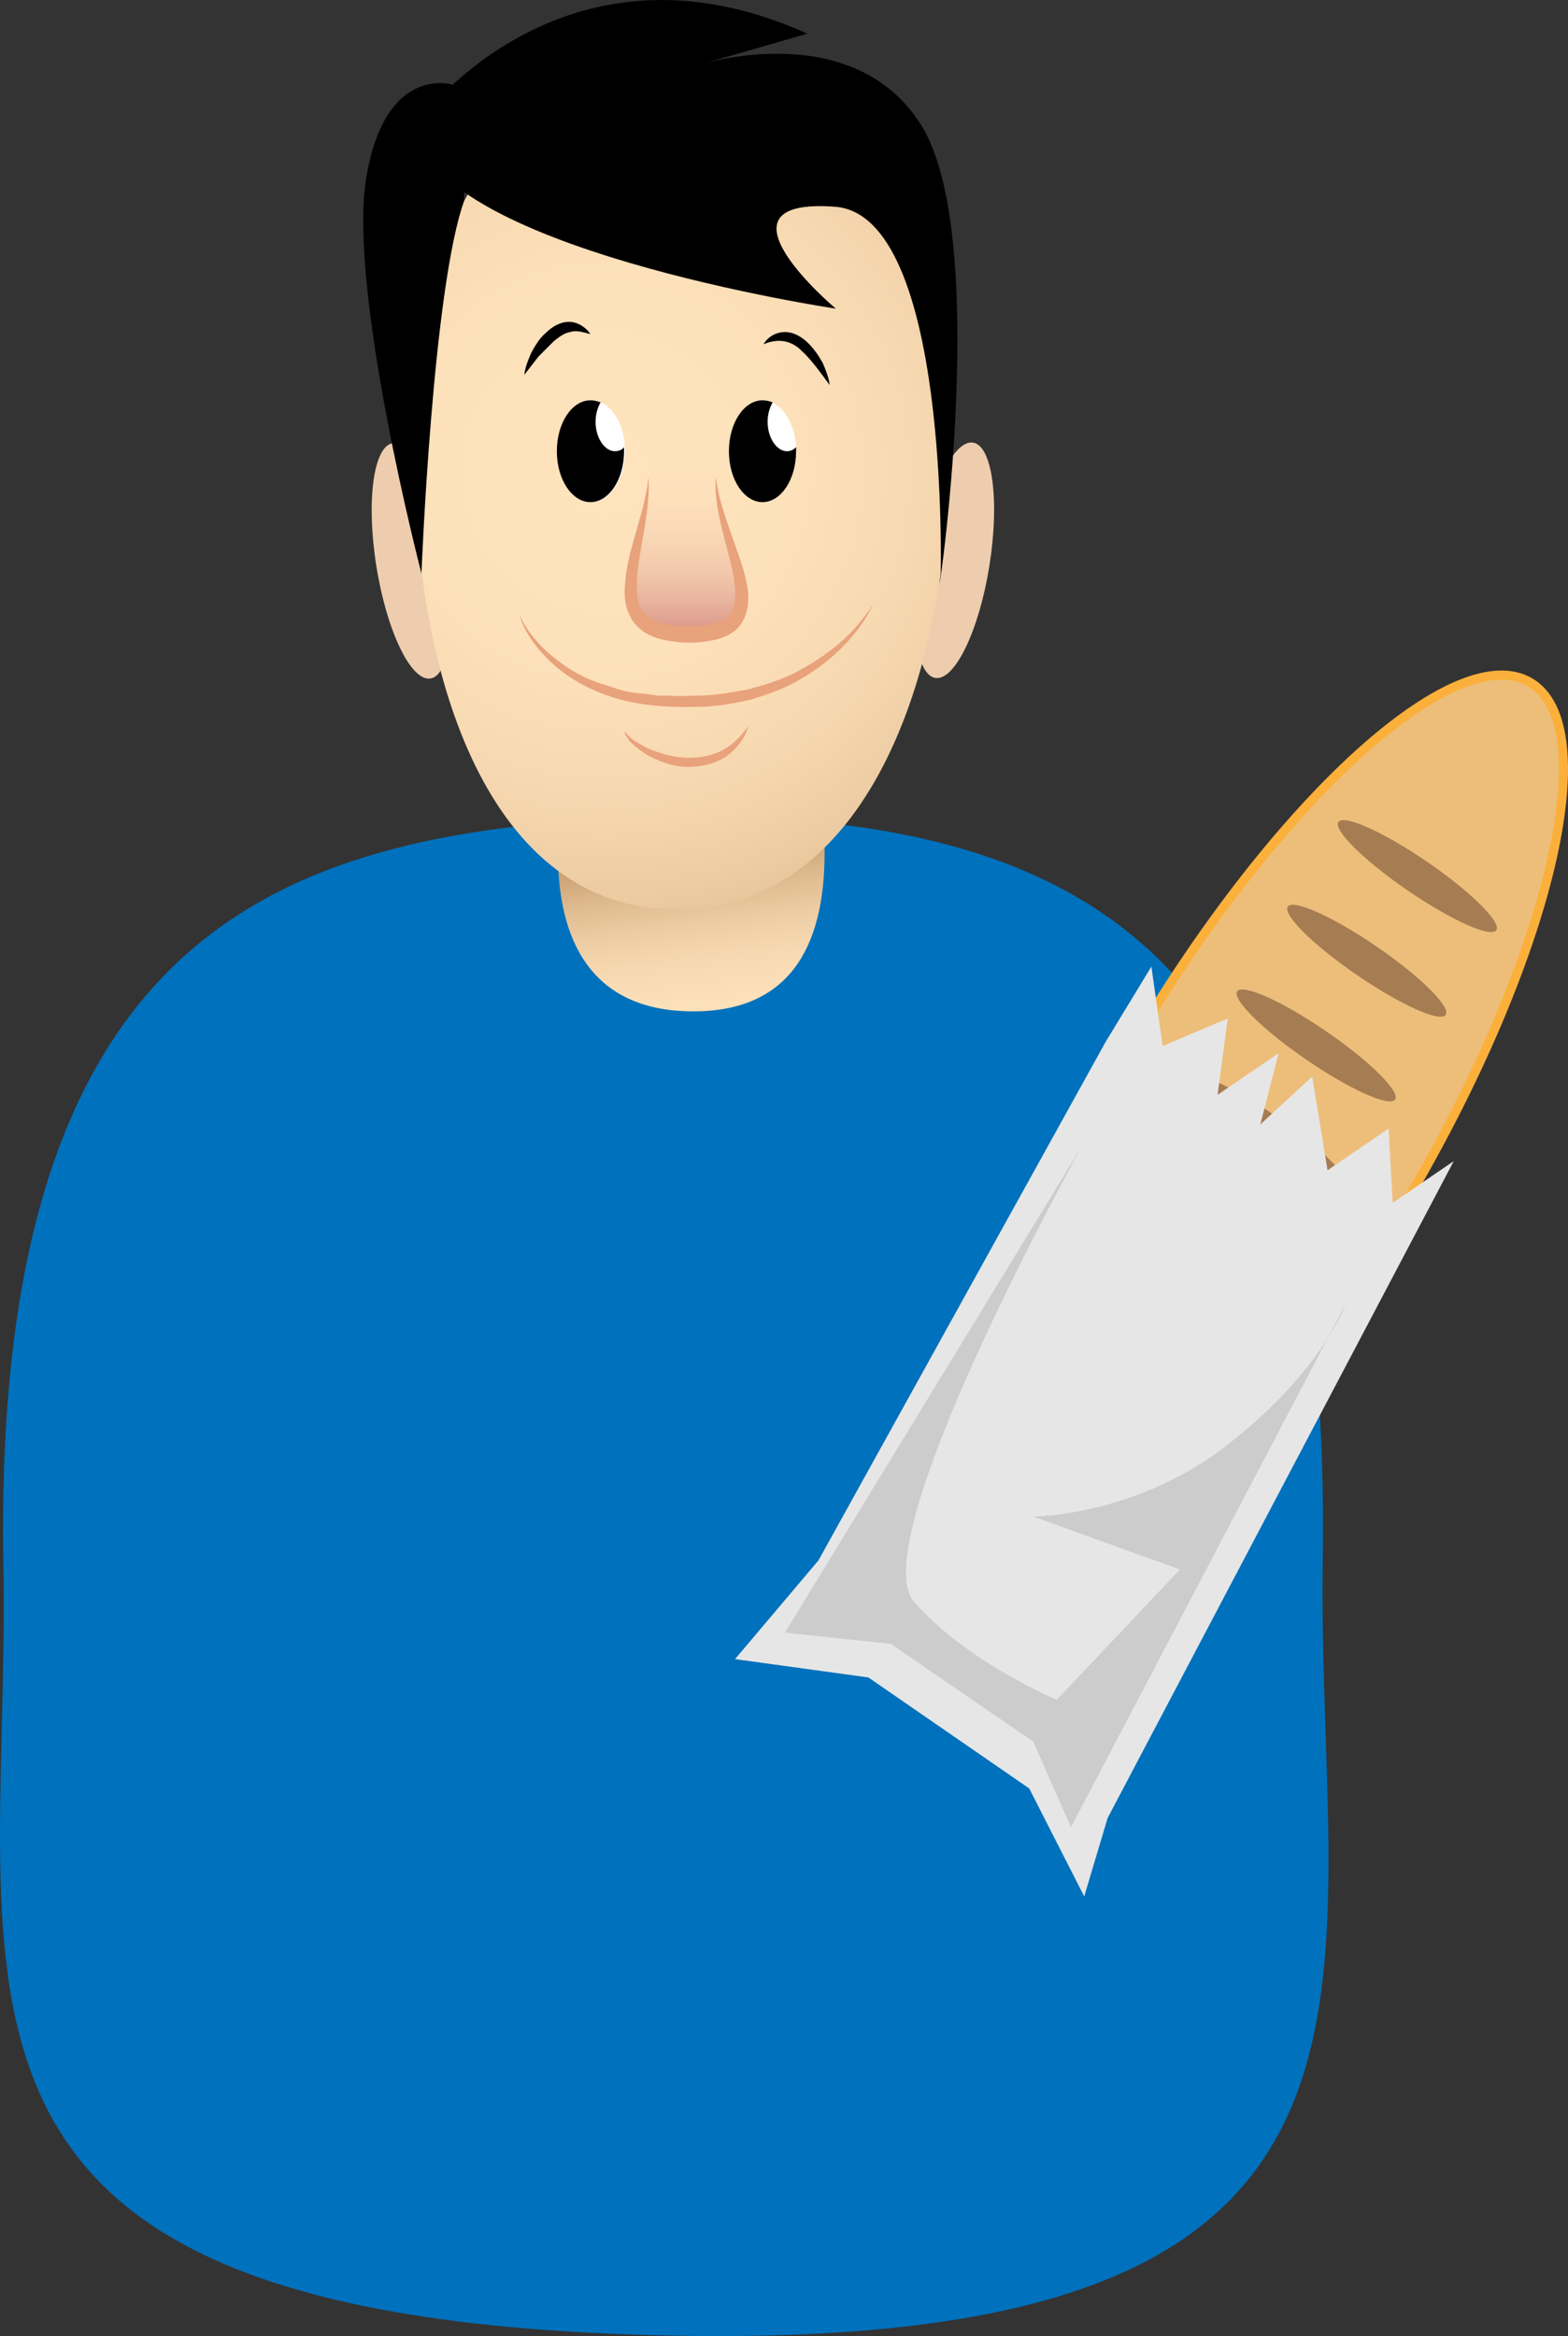 <svg version="1.1" xmlns="http://www.w3.org/2000/svg" xmlns:xlink="http://www.w3.org/1999/xlink" width="163.404" height="243.347" viewBox="0,0,163.404,243.347"><rect x="0" y="0" width="163.404" height="243.347" fill="#333333" stroke="none"/><defs><linearGradient x1="233.776" y1="169.936" x2="230.571" y2="146.837" gradientUnits="userSpaceOnUse" id="color-1"><stop offset="0" stop-color="#ffe3bd"/><stop offset="0.298" stop-color="#fde1ba"/><stop offset="0.501" stop-color="#f7d9b1"/><stop offset="0.676" stop-color="#eccba2"/><stop offset="0.836" stop-color="#dcb88c"/><stop offset="0.983" stop-color="#c99f71"/><stop offset="1" stop-color="#c69c6d"/></linearGradient><radialGradient cx="221.429" cy="107.451" r="65.716" gradientUnits="userSpaceOnUse" id="color-2"><stop offset="0" stop-color="#ffe3bd"/><stop offset="0.298" stop-color="#fde1ba"/><stop offset="0.501" stop-color="#f7d9b1"/><stop offset="0.676" stop-color="#eccba2"/><stop offset="0.836" stop-color="#dcb88c"/><stop offset="0.983" stop-color="#c99f71"/><stop offset="1" stop-color="#c69c6d"/></radialGradient><linearGradient x1="230.006" y1="104.219" x2="230.006" y2="127.741" gradientUnits="userSpaceOnUse" id="color-3"><stop offset="0" stop-color="#ffe3bd"/><stop offset="0.256" stop-color="#fee0bb"/><stop offset="0.432" stop-color="#f9d7b5"/><stop offset="0.583" stop-color="#f2c8ab"/><stop offset="0.72" stop-color="#e8b29d"/><stop offset="0.848" stop-color="#db968a"/><stop offset="0.968" stop-color="#cb7474"/><stop offset="1" stop-color="#c66a6d"/></linearGradient></defs><g transform="translate(-158.536,-58.326)"><g data-paper-data="{&quot;isPaintingLayer&quot;:true}" fill-rule="nonzero" stroke-linecap="butt" stroke-linejoin="miter" stroke-miterlimit="10" stroke-dasharray="" stroke-dashoffset="0" style="mix-blend-mode: normal"><path d="M296.382,220.973c-0.637,44.56 13.792,82.542 -68.749,80.632c-81.268,-1.804 -67.901,-36.072 -68.749,-80.632c-1.061,-64.718 27.691,-75.964 65.566,-77.449c53.896,-2.122 72.781,20.158 71.932,77.449z" fill="#0071bc" stroke="none" stroke-width="1"/><path d="M216.673,147.131c0,-10.185 4.456,-20.582 14.111,-20.582c9.655,0 13.686,10.397 13.686,20.582c0,10.185 -3.925,16.551 -13.686,16.551c-9.761,0 -14.111,-6.26 -14.111,-16.551z" fill="url(#color-1)" stroke="none" stroke-width="1"/><path d="M199.462,104.492c1.012,-0.162 2.149,1.064 3.168,3.176c1.02,2.112 1.922,5.111 2.465,8.492c0.542,3.382 0.623,6.512 0.315,8.837c-0.307,2.325 -1.003,3.846 -2.015,4.008c-1.012,0.162 -2.149,-1.064 -3.168,-3.176c-1.02,-2.112 -1.922,-5.111 -2.465,-8.492c-0.542,-3.382 -0.623,-6.512 -0.315,-8.837c0.307,-2.325 1.003,-3.846 2.015,-4.008z" fill="#edcdae" stroke="none" stroke-width="1"/><path d="M254.307,116.102c0.542,-3.382 1.445,-6.38 2.465,-8.492c1.019,-2.112 2.156,-3.339 3.168,-3.176c1.012,0.162 1.708,1.683 2.015,4.008c0.308,2.325 0.227,5.455 -0.315,8.837c-0.542,3.382 -1.445,6.38 -2.465,8.492c-1.019,2.112 -2.156,3.339 -3.168,3.176c-1.012,-0.162 -1.708,-1.683 -2.015,-4.008c-0.308,-2.325 -0.227,-5.455 0.315,-8.837z" fill="#edcdae" stroke="none" stroke-width="1"/><path d="M257.413,105.329c0,23.765 -8.806,47.743 -28.327,47.743c-19.521,0 -27.372,-23.977 -27.372,-47.743c0,-23.765 7.851,-38.194 27.372,-38.194c19.521,0 28.327,14.429 28.327,38.194z" fill="url(#color-2)" stroke="none" stroke-width="1"/><path d="M231.632,65.014c0,0 15.808,-4.986 22.916,6.366c7.745,12.413 0.955,54.745 2.016,46.682c0,0 0.955,-37.133 -10.928,-38.194c-13.898,-1.061 0,10.609 0,10.609c0,0 -42.756,-6.366 -43.817,-19.097c0,0 14.959,-21.219 40.846,-9.549" fill="#000000" stroke="none" stroke-width="1"/><path d="M206.912,79.23c-3.289,9.124 -4.456,38.831 -4.456,38.831c0,0 -7.745,-29.706 -5.729,-41.377c2.016,-11.67 8.912,-9.549 8.912,-9.549c0,0 1.379,9.018 1.273,12.095z" fill="#000000" stroke="none" stroke-width="1"/><g stroke="none" stroke-width="1"><path d="M233.118,107.982c0,6.79 7.957,16.975 -3.501,16.445c-9.442,-0.424 -3.501,-9.655 -3.501,-16.445" fill="url(#color-3)"/><path d="M233.118,107.982c0.212,1.698 0.743,3.395 1.273,4.986c0.53,1.591 1.167,3.183 1.698,4.986c0.212,0.849 0.424,1.698 0.424,2.652c0,0.955 -0.212,2.016 -0.849,2.865c-0.637,0.849 -1.698,1.273 -2.546,1.485c-0.955,0.212 -1.804,0.318 -2.758,0.318c-0.849,0 -1.804,-0.106 -2.758,-0.318c-0.955,-0.212 -1.91,-0.637 -2.652,-1.379c-0.743,-0.743 -1.167,-1.804 -1.273,-2.758c-0.106,-0.955 0,-1.91 0.106,-2.758c0.53,-3.501 2.016,-6.684 2.334,-10.079c0.212,3.501 -0.849,6.896 -1.167,10.185c-0.106,1.591 -0.106,3.395 0.955,4.244c0.955,0.955 2.652,1.167 4.35,1.167c1.591,0 3.395,-0.212 4.244,-1.167c0.849,-0.955 0.743,-2.758 0.424,-4.35c-0.637,-3.183 -2.016,-6.578 -1.804,-10.079z" fill="#e8a27c"/></g><g stroke="none" stroke-width="1"><path d="M220.174,100.025c0.965,0 1.841,0.594 2.475,1.554c0.633,0.961 1.026,2.287 1.026,3.75c0,1.463 -0.393,2.789 -1.026,3.75c-0.634,0.96 -1.51,1.554 -2.475,1.554c-0.965,0 -1.841,-0.594 -2.475,-1.554c-0.633,-0.961 -1.026,-2.287 -1.026,-3.75c0,-1.463 0.393,-2.789 1.026,-3.75c0.634,-0.96 1.51,-1.554 2.475,-1.554z" fill="#ffffff"/><path d="M223.569,104.905c0,0.106 0,0.318 0,0.424c0,2.971 -1.591,5.305 -3.501,5.305c-1.91,0 -3.501,-2.334 -3.501,-5.305c0,-2.971 1.591,-5.305 3.501,-5.305c0.424,0 0.743,0.106 1.061,0.212c-0.318,0.53 -0.53,1.273 -0.53,2.016c0,1.698 0.955,3.077 2.016,3.077c0.318,0 0.743,-0.106 0.955,-0.424z" fill="#000000"/></g><g stroke="none" stroke-width="1"><path d="M237.998,100.025c0.965,0 1.841,0.594 2.475,1.554c0.633,0.961 1.026,2.287 1.026,3.75c0,1.463 -0.393,2.789 -1.026,3.75c-0.634,0.96 -1.51,1.554 -2.475,1.554c-0.965,0 -1.841,-0.594 -2.475,-1.554c-0.633,-0.961 -1.026,-2.287 -1.026,-3.75c0,-1.463 0.393,-2.789 1.026,-3.75c0.634,-0.96 1.51,-1.554 2.475,-1.554z" fill="#ffffff"/><path d="M241.499,104.905c0,0.106 0,0.318 0,0.424c0,2.971 -1.591,5.305 -3.501,5.305c-1.91,0 -3.501,-2.334 -3.501,-5.305c0,-2.971 1.591,-5.305 3.501,-5.305c0.424,0 0.743,0.106 1.061,0.212c-0.318,0.53 -0.53,1.273 -0.53,2.016c0,1.698 0.955,3.077 2.016,3.077c0.318,0 0.637,-0.106 0.955,-0.424z" fill="#000000"/></g><path d="M212.641,122.305c0.743,1.698 1.91,3.077 3.289,4.244c1.379,1.167 2.865,2.122 4.562,2.758c0.849,0.318 1.698,0.53 2.546,0.849c0.849,0.212 1.698,0.424 2.652,0.424l1.379,0.212h1.379c0.849,0.106 1.804,0 2.652,0c1.804,0 3.607,-0.318 5.305,-0.637c1.698,-0.424 3.395,-0.955 5.093,-1.804c1.591,-0.849 3.077,-1.804 4.456,-2.971c1.379,-1.167 2.546,-2.546 3.607,-4.138c-1.591,3.289 -4.456,6.047 -7.639,7.851c-1.591,0.955 -3.395,1.591 -5.199,2.122c-1.804,0.424 -3.713,0.743 -5.517,0.743c-3.713,0.106 -7.533,-0.212 -10.928,-1.804c-1.698,-0.743 -3.289,-1.804 -4.668,-3.183c-1.379,-1.379 -2.44,-2.865 -2.971,-4.668z" fill="#e8a27c" stroke="none" stroke-width="1"/><path d="M223.675,134.399c-0.106,0.106 0.106,0.318 0.212,0.424c0.106,0.106 0.212,0.212 0.318,0.318c0.212,0.212 0.53,0.424 0.743,0.53c0.53,0.318 1.061,0.637 1.698,0.849c1.167,0.424 2.334,0.743 3.607,0.743c1.273,0 2.44,-0.212 3.501,-0.743c1.061,-0.53 2.016,-1.485 2.758,-2.546c-0.318,1.273 -1.273,2.44 -2.334,3.183c-1.167,0.743 -2.546,1.061 -3.925,1.061c-1.379,0 -2.652,-0.424 -3.925,-1.061c-0.637,-0.318 -1.167,-0.743 -1.698,-1.167c-0.212,-0.212 -0.53,-0.424 -0.637,-0.743c-0.106,-0.106 -0.212,-0.318 -0.318,-0.424c0,-0.106 -0.106,-0.318 0,-0.424z" fill="#e8a27c" stroke="none" stroke-width="1"/><path d="M245,98.433c-0.955,-1.273 -1.91,-2.652 -2.971,-3.607c-0.53,-0.53 -1.167,-0.849 -1.804,-0.955c-0.637,-0.106 -1.379,0 -2.122,0.318c0.424,-0.743 1.273,-1.273 2.228,-1.273c0.955,0 1.804,0.53 2.44,1.167c0.637,0.637 1.061,1.273 1.485,2.016c0.318,0.743 0.637,1.485 0.743,2.334z" fill="#000000" stroke="none" stroke-width="1"/><path d="M213.172,97.372c0.106,-0.849 0.424,-1.591 0.743,-2.334c0.424,-0.743 0.849,-1.485 1.485,-2.016c0.637,-0.637 1.485,-1.167 2.44,-1.167c0.955,0 1.804,0.637 2.228,1.273c-0.849,-0.212 -1.485,-0.424 -2.122,-0.212c-0.637,0.106 -1.167,0.53 -1.698,0.955c-0.53,0.53 -1.061,1.061 -1.591,1.591z" fill="#000000" stroke="none" stroke-width="1"/><g><path d="M276.666,166.961c7.5,-12.669 15.882,-23.21 23.365,-30.007c7.483,-6.797 14.067,-9.848 17.97,-7.537c3.904,2.311 4.395,9.551 2.036,19.38c-2.36,9.83 -7.57,22.249 -15.07,34.918c-7.5,12.669 -15.882,23.21 -23.365,30.007c-7.483,6.797 -14.067,9.848 -17.97,7.537c-3.904,-2.311 -4.395,-9.551 -2.036,-19.38c2.36,-9.83 7.57,-22.249 15.07,-34.918z" fill="#edbe7a" stroke="#fbb03b" stroke-width="0.954"/><path d="M266.28,196.654c0.281,-0.411 1.458,-0.151 3.132,0.6c1.674,0.751 3.845,1.993 6.115,3.548c2.27,1.555 4.213,3.13 5.518,4.42c1.305,1.29 1.972,2.293 1.691,2.704c-0.281,0.411 -1.458,0.151 -3.132,-0.6c-1.674,-0.751 -3.845,-1.993 -6.115,-3.548c-2.27,-1.555 -4.213,-3.13 -5.518,-4.42c-1.305,-1.29 -1.972,-2.293 -1.691,-2.704z" fill="#a67c52" stroke="none" stroke-width="1"/><path d="M271.641,187.895c0.281,-0.411 1.458,-0.151 3.132,0.6c1.674,0.751 3.845,1.993 6.115,3.548c2.27,1.555 4.213,3.13 5.518,4.42c1.305,1.29 1.972,2.293 1.691,2.704c-0.281,0.411 -1.458,0.151 -3.132,-0.6c-1.674,-0.751 -3.845,-1.993 -6.115,-3.548c-2.27,-1.555 -4.213,-3.13 -5.518,-4.42c-1.305,-1.29 -1.972,-2.293 -1.691,-2.704z" fill="#a67c52" stroke="none" stroke-width="1"/><path d="M276.981,179.077c0.281,-0.411 1.458,-0.151 3.132,0.6c1.674,0.751 3.845,1.993 6.115,3.548c2.27,1.555 4.213,3.13 5.518,4.42c1.305,1.29 1.972,2.293 1.691,2.704c-0.281,0.411 -1.458,0.151 -3.132,-0.6c-1.674,-0.751 -3.845,-1.993 -6.115,-3.548c-2.27,-1.555 -4.213,-3.13 -5.518,-4.42c-1.305,-1.29 -1.972,-2.293 -1.691,-2.704z" fill="#a67c52" stroke="none" stroke-width="1"/><path d="M282.194,170.412c0.281,-0.411 1.458,-0.151 3.132,0.6c1.674,0.751 3.845,1.993 6.115,3.548c2.27,1.555 4.213,3.13 5.518,4.42c1.305,1.29 1.972,2.293 1.691,2.704c-0.281,0.411 -1.458,0.151 -3.132,-0.6c-1.674,-0.751 -3.845,-1.993 -6.115,-3.548c-2.27,-1.555 -4.213,-3.13 -5.518,-4.42c-1.305,-1.29 -1.972,-2.293 -1.691,-2.704z" fill="#a67c52" stroke="none" stroke-width="1"/><path d="M287.468,161.593c0.281,-0.411 1.458,-0.151 3.132,0.6c1.674,0.751 3.845,1.993 6.115,3.548c2.27,1.555 4.213,3.13 5.518,4.42c1.305,1.29 1.972,2.293 1.691,2.704c-0.281,0.411 -1.458,0.151 -3.132,-0.6c-1.674,-0.751 -3.845,-1.993 -6.115,-3.548c-2.27,-1.555 -4.213,-3.13 -5.518,-4.42c-1.305,-1.29 -1.972,-2.293 -1.691,-2.704z" fill="#a67c52" stroke="none" stroke-width="1"/><path d="M292.741,152.774c0.281,-0.411 1.458,-0.151 3.132,0.6c1.674,0.751 3.845,1.993 6.115,3.548c2.27,1.555 4.213,3.13 5.518,4.42c1.305,1.29 1.972,2.293 1.691,2.704c-0.281,0.411 -1.458,0.151 -3.132,-0.6c-1.674,-0.751 -3.845,-1.993 -6.115,-3.548c-2.27,-1.555 -4.213,-3.13 -5.518,-4.42c-1.305,-1.29 -1.972,-2.293 -1.691,-2.704z" fill="#a67c52" stroke="none" stroke-width="1"/><path d="M298.014,143.955c0.281,-0.411 1.458,-0.151 3.132,0.6c1.674,0.751 3.845,1.993 6.115,3.548c2.27,1.555 4.213,3.13 5.518,4.42c1.305,1.29 1.972,2.293 1.691,2.704c-0.281,0.411 -1.458,0.151 -3.132,-0.6c-1.674,-0.751 -3.845,-1.993 -6.115,-3.548c-2.27,-1.555 -4.213,-3.13 -5.518,-4.42c-1.305,-1.29 -1.972,-2.293 -1.691,-2.704z" fill="#a67c52" stroke="none" stroke-width="1"/><path d="M273.752,166.864l4.774,-7.851l1.167,8.275l6.79,-2.865l-1.061,7.957l6.366,-4.35l-1.91,7.427l5.411,-4.986l1.591,9.761l6.366,-4.35l0.424,7.745l6.366,-4.35l-36.072,68.431l-2.44,8.169l-5.729,-11.246l-16.763,-11.564l-13.898,-1.91l8.7,-10.291l29.919,-54.002" fill="#e6e6e6" stroke="none" stroke-width="1"/><path d="M271.312,177.686c0,0 -23.023,41.271 -17.506,47.53c5.517,6.26 14.853,10.185 14.853,10.185l12.837,-13.58l-15.278,-5.517c0,0 10.928,0 20.582,-7.745c9.655,-7.639 11.989,-14.429 11.989,-14.429l-28.646,54.533l-3.925,-8.912l-14.853,-10.185l-11.034,-1.167z" fill="#cccccc" stroke="none" stroke-width="1"/></g></g></g></svg>